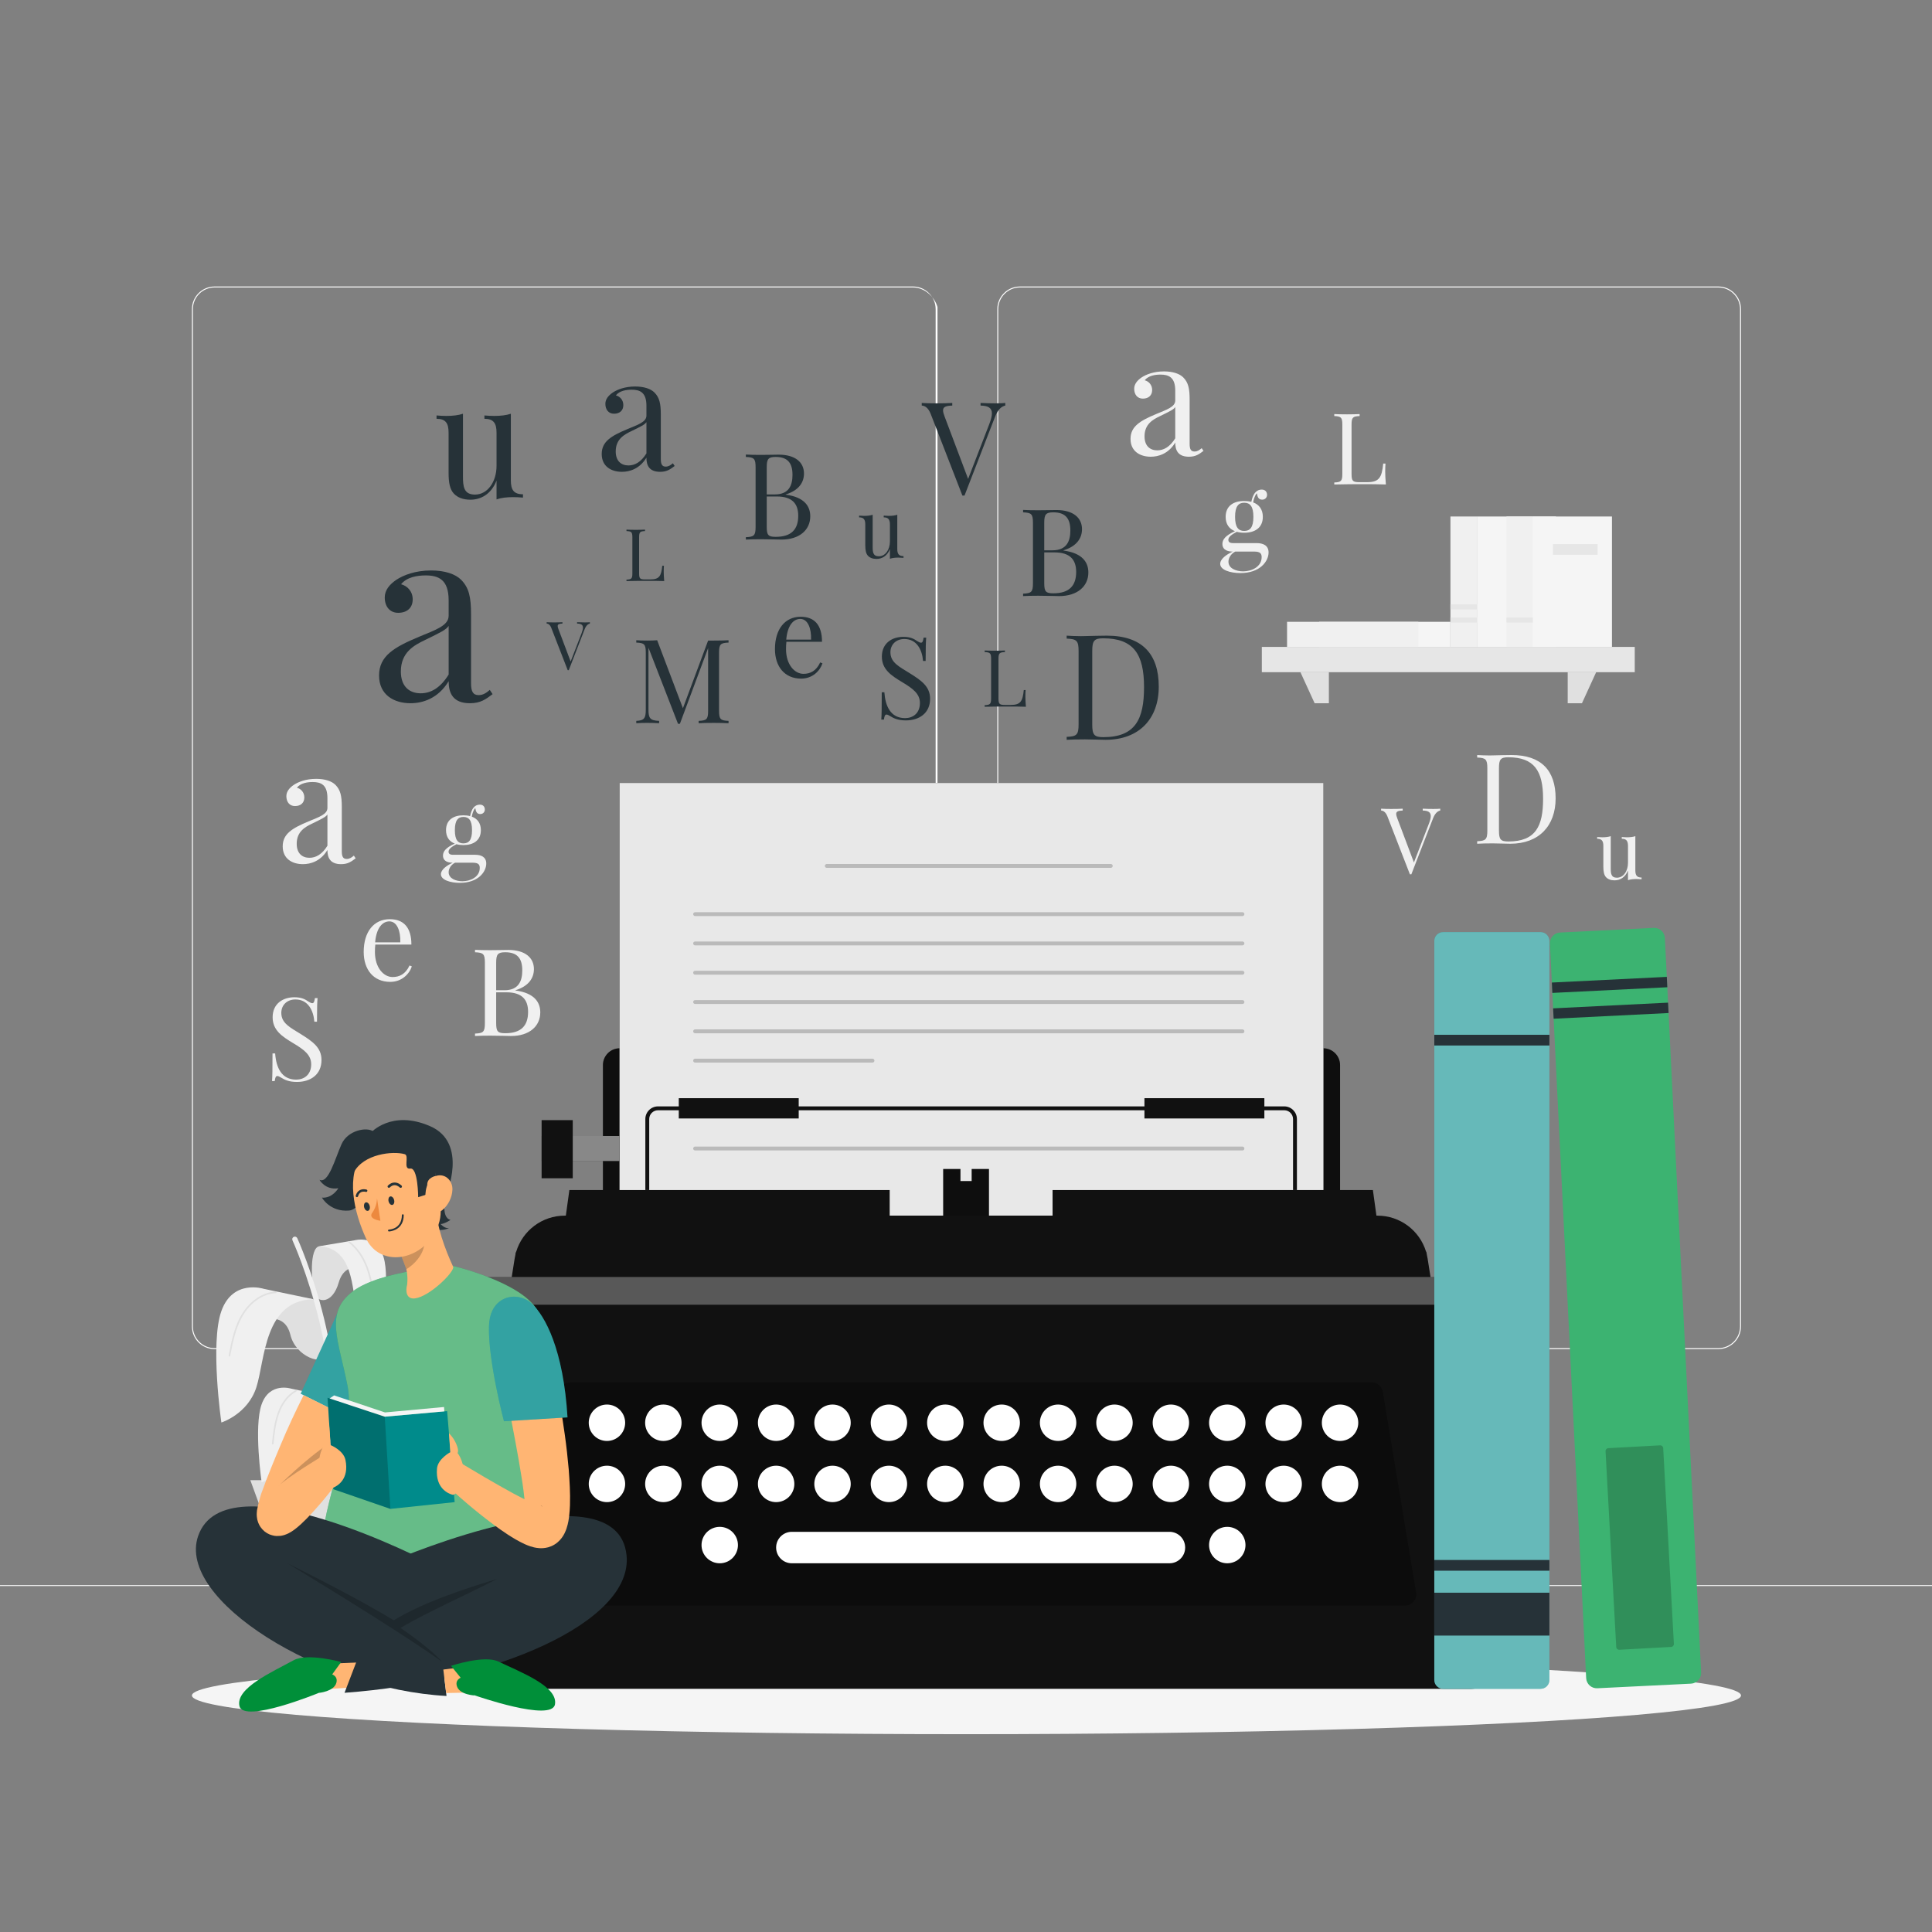 <?xml version="1.0" encoding="utf-8"?>
<!-- Generator: Adobe Illustrator 27.5.0, SVG Export Plug-In . SVG Version: 6.00 Build 0)  -->
<svg version="1.1" xmlns="http://www.w3.org/2000/svg" xmlns:xlink="http://www.w3.org/1999/xlink" x="0px" y="0px"
	 viewBox="0 0 500 500" style="enable-background:new 0 0 500 500;" xml:space="preserve">
<rect x="0" y="0" width="500" height="500" fill="#808080" stroke="none"/>
<g id="Background_complete">
	<g>
		<g>
			<g>
				<g>
				<!-- retangulos no fundo -->
					<path style="fill:#ffffff;" d="M444.708,349.145H263.962c-3.232,0-5.862-2.63-5.862-5.862V80.009
						c0-3.232,2.63-5.862,5.862-5.862h180.746c3.232,0,5.862,2.629,5.862,5.862v263.273
						C450.57,346.515,447.94,349.145,444.708,349.145z M263.962,74.397c-3.095,0-5.612,2.518-5.612,5.612v263.273
						c0,3.095,2.518,5.612,5.612,5.612h180.746c3.095,0,5.612-2.518,5.612-5.612V80.009c0-3.094-2.518-5.612-5.612-5.612H263.962z"
						/>
				</g>
			</g>
			<g>
				<g>
				<!-- retangulos no fundo -->
					<path style="fill:#ffffff;" d="M236.28,349.145H55.534c-3.232,0-5.862-2.63-5.862-5.862V80.009
						c0-3.232,2.629-5.862,5.862-5.862H236.28c3.232,0,5.862,2.629,5.862,5.862v263.273
						C242.143,346.515,239.513,349.145,236.28,349.145z M55.534,74.397c-3.094,0-5.612,2.518-5.612,5.612v263.273
						c0,3.095,2.518,5.612,5.612,5.612H236.28c3.095,0,5.612-2.518,6.345-6.168V79.454c-0.732-2.539-3.25-5.056-6.345-5.056H55.534z
						"/>
				</g>
			</g>
		</g>
		<g>
			<g>
				<rect x="0" y="410.214" style="fill:#F0F0F0;" width="500" height="0.25"/>
			</g>
		</g>
	</g>
	<g>
		<g>
			<path style="fill:#F0F0F0;" d="M325.255,140.558c1.64,0,3.051,0.598,3.051,2.415c0,2.313-2.237,5.339-7.283,5.339
				c-2.631,0-5.237-0.801-5.237-2.389c0-1.271,1.614-2.428,3.267-3.178h-0.089c-0.915,0-2.606-0.242-2.606-1.983
				c0-1.119,0.776-2.174,3.254-3.292c-1.462-0.572-2.415-1.767-2.415-3.711c0-2.86,2.072-4.106,4.805-4.106
				c0.661,0,1.284,0.076,1.843,0.229c0.178-0.979,0.521-1.792,0.915-2.313c0.42-0.521,1.017-0.864,1.78-0.864
				c0.902,0,1.373,0.598,1.373,1.36c0,0.699-0.521,1.245-1.246,1.245c-0.94,0-1.22-0.623-1.385-1.64
				c-0.254,0.229-0.483,0.648-0.699,1.271c-0.089,0.292-0.203,0.648-0.267,1.08c1.513,0.559,2.504,1.767,2.504,3.737
				c0,2.86-2.084,4.118-4.817,4.118c-0.699,0-1.347-0.076-1.919-0.242c-1.169,0.623-2.186,1.258-2.186,2.059
				c0,0.572,0.356,0.864,1.246,0.864H325.255z M326.514,144.193c0-0.953-0.394-1.449-1.983-1.449h-4.843
				c-1.144,0.585-1.767,1.665-1.767,2.631c0,1.767,2.059,2.491,3.801,2.491C323.908,147.867,326.514,146.697,326.514,144.193z
				 M319.637,133.758c0,2.783,0.915,3.648,2.364,3.648c1.462,0,2.377-0.864,2.377-3.648c0-2.784-0.915-3.648-2.377-3.648
				C320.553,130.11,319.637,130.974,319.637,133.758z"/>
		</g>
	</g>
	<g>
		<g>
			<path style="fill:#F0F0F0;" d="M122.982,221.218c1.536,0,2.859,0.56,2.859,2.263c0,2.168-2.096,5.003-6.825,5.003
				c-2.465,0-4.907-0.751-4.907-2.239c0-1.191,1.513-2.275,3.061-2.978h-0.083c-0.858,0-2.442-0.226-2.442-1.858
				c0-1.048,0.727-2.037,3.049-3.085c-1.37-0.536-2.263-1.656-2.263-3.478c0-2.68,1.941-3.847,4.502-3.847
				c0.619,0,1.203,0.071,1.727,0.215c0.167-0.917,0.488-1.68,0.857-2.168c0.393-0.488,0.953-0.81,1.668-0.81
				c0.846,0,1.286,0.56,1.286,1.274c0,0.655-0.488,1.167-1.167,1.167c-0.881,0-1.143-0.583-1.298-1.537
				c-0.238,0.214-0.452,0.608-0.655,1.191c-0.083,0.274-0.19,0.607-0.25,1.012c1.417,0.524,2.346,1.656,2.346,3.502
				c0,2.68-1.953,3.859-4.514,3.859c-0.655,0-1.262-0.072-1.798-0.226c-1.096,0.584-2.049,1.179-2.049,1.929
				c0,0.536,0.334,0.81,1.168,0.81H122.982z M124.161,224.624c0-0.893-0.369-1.358-1.858-1.358h-4.538
				c-1.072,0.548-1.656,1.56-1.656,2.465c0,1.656,1.929,2.335,3.561,2.335C121.719,228.067,124.161,226.971,124.161,224.624z
				 M117.717,214.846c0,2.608,0.858,3.418,2.215,3.418c1.37,0,2.227-0.81,2.227-3.418c0-2.609-0.858-3.419-2.227-3.419
				C118.575,211.427,117.717,212.237,117.717,214.846z"/>
		</g>
	</g>
	<g>
		<g>
			<path style="fill:#F0F0F0;" d="M423.227,225.247c0,1.271,0.382,1.861,1.612,1.861v0.444c-0.445-0.041-0.889-0.062-1.313-0.062
				c-0.827,0-1.592,0.082-2.202,0.3v-2.501c-0.723,1.84-2.118,2.543-3.473,2.543c-0.992,0-1.716-0.3-2.202-0.806
				c-0.527-0.568-0.703-1.436-0.703-2.77v-5.312c0-1.271-0.372-1.871-1.602-1.871v-0.444c0.444,0.041,0.889,0.062,1.313,0.062
				c0.827,0,1.581-0.083,2.202-0.29v8.32c0,1.313,0.083,2.429,1.602,2.429c1.653,0,2.862-1.674,2.862-3.835v-4.372
				c0-1.271-0.382-1.871-1.612-1.871v-0.444c0.445,0.041,0.889,0.062,1.313,0.062c0.827,0,1.592-0.083,2.202-0.29V225.247z"/>
		</g>
	</g>
	<g>
		<g>
			<path style="fill:#F0F0F0;" d="M402.595,206.625c0,7.063-4.276,11.735-11.735,11.735c-0.982,0-3.151-0.095-4.545-0.095
				c-1.52,0-3.119,0.032-4.022,0.095v-0.649c2.201-0.095,2.629-0.428,2.629-2.787v-16.089c0-2.36-0.428-2.692-2.629-2.787v-0.649
				c0.744,0.048,1.964,0.111,3.167,0.111c0.27,0,0.523-0.016,0.792-0.016c1.489-0.031,3.658-0.095,4.893-0.095
				C398.874,195.397,402.595,199.388,402.595,206.625z M387.931,198.77v16.216c0,2.265,0.428,2.787,2.439,2.787
				c7.063,0,8.979-3.959,8.979-11.022c0-7.269-2.296-10.768-9.011-10.768C388.359,195.983,387.931,196.537,387.931,198.77z"/>
		</g>
	</g>
	<g>
		<g>
			<path style="fill:#F0F0F0;" d="M351.867,107.675c-1.747,0.075-2.086,0.339-2.086,2.212v12.768c0,1.873,0.339,2.136,2.086,2.136
				h1.885c3.217,0,3.858-1.231,4.223-4.813h0.591c-0.051,0.54-0.075,1.282-0.075,2.111c0,0.641,0.05,1.985,0.176,3.292
				c-1.747-0.075-4.173-0.075-5.894-0.075c-1.546,0-4.939,0-7.465,0.075v-0.515c1.747-0.076,2.087-0.339,2.087-2.212v-12.768
				c0-1.873-0.34-2.137-2.087-2.212v-0.516c0.717,0.051,1.961,0.076,3.293,0.076c1.181,0,2.475-0.025,3.267-0.076V107.675z"/>
		</g>
	</g>
	<g>
		<g>
			<path style="fill:#F0F0F0;" d="M372.737,209.287v0.477c-0.628,0.139-1.337,0.639-1.883,2.069l-5.592,14.427h-0.198
				c-0.069,0-0.116,0-0.186,0l-5.813-14.973c-0.476-1.209-1.139-1.5-1.639-1.523v-0.477c0.639,0.047,1.639,0.07,2.546,0.07
				c1.232,0,2.383-0.023,3.046-0.07v0.477c-1.139,0.046-1.685,0.221-1.685,0.883c0,0.279,0.092,0.64,0.278,1.116l4.313,11.439
				l3.882-10.055c0.314-0.814,0.476-1.453,0.476-1.942c0-1.046-0.721-1.406-2.081-1.441v-0.477c0.906,0.047,1.907,0.07,2.744,0.07
				C371.761,209.357,372.261,209.334,372.737,209.287z"/>
		</g>
	</g>
	<g>
		<g>
			<path style="fill:#F0F0F0;" d="M306.227,97.67c1.309,1.328,1.65,2.858,1.65,5.776v11.452c0,1.328,0.322,1.952,1.268,1.952
				c0.745,0,1.288-0.382,1.851-0.866l0.463,0.704c-1.147,0.866-2.013,1.51-3.763,1.51c-2.878,0-3.543-1.731-3.543-3.663
				c-1.771,2.918-4.367,3.663-6.34,3.663c-2.757,0-5.233-1.389-5.233-4.609c0-3.26,2.516-4.709,6.642-6.44
				c2.757-1.147,4.931-1.851,4.931-3.502v-2.556c0-3.461-1.69-4.146-3.823-4.146c-1.409,0-3.14,0.282-4.086,1.469
				c1.026,0.262,1.932,1.167,1.932,2.515c0,1.409-0.946,2.234-2.415,2.234c-1.409,0-2.234-1.066-2.234-2.555
				c0-1.208,0.785-2.154,1.932-2.939c1.167-0.765,3.139-1.55,5.776-1.55C303.55,96.12,305.281,96.724,306.227,97.67z
				 M304.154,105.338c-0.443,0.664-1.348,1.087-3.944,2.355c-1.811,0.865-4.005,2.053-4.005,5.232c0,2.475,1.409,3.623,3.3,3.623
				c1.651,0,3.261-0.865,4.649-3.119V105.338z"/>
		</g>
	</g>
	<g>
		<g>
			<path style="fill:#F0F0F0;" d="M86.81,203.116c1.309,1.328,1.65,2.858,1.65,5.776v11.452c0,1.328,0.322,1.952,1.268,1.952
				c0.745,0,1.288-0.382,1.851-0.866l0.463,0.704c-1.147,0.866-2.013,1.51-3.763,1.51c-2.878,0-3.542-1.731-3.542-3.663
				c-1.771,2.918-4.367,3.663-6.34,3.663c-2.757,0-5.233-1.389-5.233-4.609c0-3.26,2.516-4.709,6.642-6.44
				c2.757-1.147,4.931-1.851,4.931-3.502v-2.556c0-3.461-1.69-4.146-3.824-4.146c-1.409,0-3.14,0.282-4.086,1.469
				c1.026,0.262,1.932,1.167,1.932,2.516c0,1.409-0.946,2.234-2.415,2.234c-1.409,0-2.234-1.066-2.234-2.555
				c0-1.208,0.785-2.154,1.932-2.939c1.167-0.765,3.14-1.55,5.776-1.55C84.133,201.566,85.864,202.169,86.81,203.116z
				 M84.737,210.784c-0.443,0.664-1.348,1.087-3.944,2.355c-1.811,0.865-4.005,2.053-4.005,5.232c0,2.475,1.409,3.623,3.3,3.623
				c1.65,0,3.261-0.865,4.649-3.12V210.784z"/>
		</g>
	</g>
	<g>
		<g>
			<path style="fill:#F0F0F0;" d="M133.393,256.334c4.984,0.661,6.431,3.123,6.431,5.677c0,3.584-2.847,6.107-7.569,6.107
				c-0.938,0-2.831-0.092-5.414-0.092c-1.478,0-3.031,0.031-3.907,0.092v-0.63c2.137-0.092,2.553-0.416,2.553-2.708v-15.63
				c0-2.291-0.416-2.615-2.553-2.707v-0.631c0.876,0.062,2.461,0.092,3.846,0.092c1.984,0,4-0.061,4.753-0.061
				c4.415,0,6.646,2.046,6.646,4.953c0,2.23-1.263,4.4-4.785,5.477V256.334z M128.409,249.15v7.123h2.123
				c3.709,0,4.632-2.4,4.632-5.139c0-3.092-1.263-4.692-4.415-4.692C128.825,246.443,128.409,246.981,128.409,249.15z
				 M136.67,261.872c0-3.199-1.615-5.061-5.615-5.061h-2.646v7.969c0,2.2,0.416,2.616,2.37,2.616
				C134.902,267.396,136.67,265.411,136.67,261.872z"/>
		</g>
	</g>
	<g>
		<path style="fill:#F0F0F0;" d="M79.82,259.2c0.481,0.306,0.744,0.423,1.021,0.423c0.38,0,0.54-0.452,0.657-1.313h0.685
			c-0.087,1.05-0.146,2.335-0.146,6.099h-0.685c-0.219-2.845-1.59-5.749-4.903-5.749c-2.13,0-3.648,1.415-3.648,3.473
			c0,2.714,2.335,3.794,5.019,5.472c3.108,1.941,5.384,3.516,5.384,6.726c0,3.794-2.875,5.676-6.347,5.676
			c-2.116,0-3.225-0.569-4.086-1.109c-0.481-0.307-0.773-0.423-1.021-0.423c-0.38,0-0.54,0.452-0.656,1.313h-0.686
			c0.087-1.225,0.117-2.947,0.117-7.164h0.686c0.248,3.618,1.619,6.784,5.442,6.784c1.941,0,3.881-1.167,3.881-3.983
			c0-2.422-1.882-3.794-4.654-5.457c-2.846-1.707-5.325-3.327-5.325-6.697c0-3.531,2.67-5.18,5.617-5.18
			C78.142,258.091,79.017,258.66,79.82,259.2z"/>
	</g>
	<g>
		<path style="fill:#F0F0F0;" d="M106.586,250.097c-0.657,1.999-2.627,4.012-5.589,4.012c-4.333,0-6.872-3.166-6.872-7.747
			c0-5.253,2.656-8.477,6.756-8.477c3.502,0,5.588,2.057,5.588,6.566h-9.338c-0.073,0.569-0.102,1.255-0.102,1.912
			c0,4.1,2.276,6.493,4.567,6.493c1.795,0,3.356-0.759,4.392-2.991L106.586,250.097z M97.087,243.881h6.507
			c0.103-2.918-0.831-5.428-2.83-5.428C98.984,238.454,97.408,240.117,97.087,243.881z"/>
	</g>
	<g>
		<g>
			<rect x="326.561" y="167.422" style="fill:#E6E6E6;" width="96.512" height="6.541"/>
			<polygon style="fill:#E0E0E0;" points="336.548,173.963 340.23,182.006 343.912,182.006 343.912,173.963 			"/>
			<polygon style="fill:#E0E0E0;" points="413.086,173.963 409.404,182.006 405.722,182.006 405.722,173.963 			"/>
		</g>
		<g>
			<rect x="375.372" y="133.669" style="fill:#F0F0F0;" width="6.849" height="33.754"/>
			<rect x="375.372" y="159.807" style="fill:#E6E6E6;" width="6.849" height="1.309"/>
			<rect x="375.372" y="156.408" style="fill:#E6E6E6;" width="6.849" height="1.309"/>
			<rect x="382.221" y="133.669" style="fill:#F5F5F5;" width="20.447" height="33.754"/>
		</g>
		<g>
			<rect x="389.876" y="133.669" style="fill:#F0F0F0;" width="6.849" height="33.754"/>
			<rect x="389.876" y="159.807" style="fill:#E6E6E6;" width="6.849" height="1.309"/>
			<rect x="396.726" y="133.669" style="fill:#F5F5F5;" width="20.447" height="33.754"/>
			<rect x="401.896" y="140.82" style="fill:#E6E6E6;" width="11.575" height="2.745"/>
		</g>
		<g>
			<rect x="341.398" y="160.924" style="fill:#F5F5F5;" width="33.973" height="6.498"/>
			<rect x="333.089" y="160.924" style="fill:#F0F0F0;" width="33.973" height="6.498"/>
		</g>
	</g>
	<g>
		<g>
			<g>
				<path style="fill:#E0E0E0;" d="M103.953,383.066l-1.378,3.777l-0.277,0.766l-0.153,0.416l-0.234,0.642l-0.89,2.421l-0.058,0.16
					l-0.146,0.408l-0.459,1.254l-0.518,1.422l-0.175,0.481l-0.022,0.051l-0.248,0.671l-1.211,3.311l-0.262,0.729l-2.436,6.673
					l-0.19,0.503l-0.481,1.32c-0.175,0.474-0.474,0.882-0.853,1.196c-0.153,0.117-0.314,0.226-0.489,0.314
					c-0.328,0.168-0.686,0.27-1.065,0.292c-0.058,0-0.117,0.007-0.175,0.007h-15.73c-0.255,0-0.503-0.036-0.744-0.102
					c-0.19-0.058-0.379-0.131-0.554-0.226c-0.583-0.314-1.05-0.831-1.283-1.48l-1.976-5.404l-0.248-0.671l-1.393-3.821l-0.153-0.416
					l-0.073-0.204l-0.241-0.656l-1.371-3.756l-0.088-0.233l-0.073-0.19l-0.591-1.633l-0.27-0.737l-0.219-0.598l-0.204-0.547
					l-0.153-0.423l-0.044-0.117l-0.649-1.779l-0.015-0.044l-0.16-0.438l-1.218-3.34H103.953z"/>
			</g>
		</g>
		<g>
			<g>
				<g>
					<g>
						<path style="fill:#E0E0E0;" d="M72.073,366.603c0,0,5.519-2.013,6.948,3.831c1.428,5.844,5.517,4.335,6.292,3.055
							c1.526-2.523,1.739-11.653-0.884-12.204C81.294,360.628,73.176,363.941,72.073,366.603z"/>
					</g>
				</g>
				<g>
					<g>
						<path style="fill:#F0F0F0;" d="M75.363,359.383c0,0-5.577-1.799-7.654,4.045c-2.078,5.844,0,20.205,0,20.205
							s4.805-1.505,6.363-6.44c1.558-4.935,1.396-15.778,10.356-15.908L75.363,359.383z"/>
					</g>
				</g>
				<g>
					<g>
						<path style="fill:#E0E0E0;" d="M76.5,359.731c-4.847,2.823-5.626,8.806-6.116,13.868c-0.025,0.263,0.386,0.261,0.411,0
							c0.476-4.908,1.204-10.771,5.913-13.513C76.936,359.953,76.729,359.598,76.5,359.731L76.5,359.731z"/>
					</g>
				</g>
			</g>
			<g>
				<g>
					<g>
						<path style="fill:#E0E0E0;" d="M94.772,328.335c0,0-5.433-2.235-7.097,3.546c-1.664,5.781-5.576,5.316-6.275,2.891
							c-0.817-2.833-1.4-11.807,1.243-12.251C85.801,321.991,93.777,325.63,94.772,328.335z"/>
					</g>
				</g>
				<g>
					<g>
						<path style="fill:#F0F0F0;" d="M91.777,320.987c0,0,5.645-1.572,7.484,4.352c1.839,5.923-0.818,20.188-0.818,20.188
							s-4.74-1.698-6.097-6.692c-1.357-4.994-0.756-15.822-9.704-16.314L91.777,320.987z"/>
					</g>
				</g>
				<g>
					<g>
						<path style="fill:#E0E0E0;" d="M90.17,321.54c5.148,4.009,6.003,10.854,6.638,16.901c0.027,0.26,0.439,0.263,0.411,0
							c-0.646-6.149-1.525-13.116-6.758-17.192C90.254,321.089,89.961,321.378,90.17,321.54L90.17,321.54z"/>
					</g>
				</g>
			</g>
			<g>
				<g>
					<g>
						<path style="fill:#E0E0E0;" d="M100.548,355.149c0,0-3.392-1.022-6.947,3.831c-3.425,4.676-4.791,5.224-7.113,3.406
							c-2.322-1.818-0.918-12.004,1.705-12.555C91.327,349.174,99.444,352.487,100.548,355.149z"/>
					</g>
				</g>
				<g>
					<g>
						<path style="fill:#F0F0F0;" d="M100.531,347.08c0,0,7.959-2.567,10.925,5.773c2.966,8.34,0,28.837,0,28.837
							s-6.858-2.148-9.082-9.191c-2.224-7.043-1.648-22.396-14.437-22.582C90.504,349.136,95.502,348.11,100.531,347.08z"/>
					</g>
				</g>
				<g>
					<g>
						<path style="fill:#E0E0E0;" d="M98.333,347.968c6.423,3.328,10.63,10.291,10.579,17.526c-0.002,0.264,0.409,0.265,0.411,0
							c0.052-7.372-4.235-14.489-10.782-17.881C98.306,347.491,98.098,347.846,98.333,347.968L98.333,347.968z"/>
					</g>
				</g>
			</g>
			<g>
				<g>
					<g>
						<path style="fill:#E0E0E0;" d="M68.197,341.604c0,0,5.519-2.013,6.947,3.831c1.429,5.844,8.615,8.074,9.353,5.219
							c0.787-3.048-0.952-13.902-3.576-14.452C77.788,335.544,69.301,338.942,68.197,341.604z"/>
					</g>
				</g>
				<g>
					<g>
						<path style="fill:#F0F0F0;" d="M68.215,333.535c0,0-7.959-2.567-10.925,5.773c-2.965,8.34,0,28.837,0,28.837
							s6.858-2.148,9.082-9.191c2.224-7.043,1.992-22.519,14.781-22.705L68.215,333.535z"/>
					</g>
				</g>
				<g>
					<g>
						<path style="fill:#E0E0E0;" d="M71.409,334.247c-3.444,0.171-6.392,2.331-8.315,5.09c-2.346,3.365-3.151,7.524-3.924,11.473
							c-0.05,0.258,0.346,0.369,0.396,0.109c0.729-3.727,1.477-7.605,3.541-10.861c1.823-2.876,4.799-5.226,8.302-5.4
							C71.672,334.645,71.674,334.234,71.409,334.247L71.409,334.247z"/>
					</g>
				</g>
			</g>
			<g>
				<g>
					<path style="fill:#F0F0F0;" d="M83.976,383.067h1.402c3.525-14.921,1.151-30.904-1.51-41.807
						c-2.955-12.105-6.896-20.743-6.935-20.829c-0.158-0.342-0.563-0.492-0.904-0.335c-0.342,0.157-0.492,0.562-0.335,0.904
						c0.039,0.085,3.933,8.626,6.856,20.611C85.189,352.437,87.545,368.33,83.976,383.067z"/>
				</g>
			</g>
		</g>
	</g>
</g>
<g id="Background_simple" style="display:none;">
	<g style="display:inline;">
		<path style="fill:#008f39;" d="M161.318,361.514c-39.04-11.243-93.22-59.298-96.413-101.093
			c-2.186-28.614,4.096-50.07,29.056-69.462c64.045-49.758,128.73,41.866,199.413-22.651
			c81.997-74.843,164.654-21.245,140.794,65.443C409.868,322.041,295.401,400.129,161.318,361.514z"/>
		<path style="opacity:0.9;fill:#FFFFFF;" d="M161.318,361.514c-39.04-11.243-93.22-59.298-96.413-101.093
			c-2.186-28.614,4.096-50.07,29.056-69.462c64.045-49.758,128.73,41.866,199.413-22.651
			c81.997-74.843,164.654-21.245,140.794,65.443C409.868,322.041,295.401,400.129,161.318,361.514z"/>
	</g>
</g>
<g id="Shadow">
	<ellipse style="fill:#F5F5F5;" cx="250.121" cy="438.791" rx="200.449" ry="10.013"/>
</g>
<g id="Typewriter">
	<g>
		<g>
			<g>
				<path style="fill:#111111;" d="M346.806,314.605H156.038v-38.967c0-2.399,1.945-4.344,4.344-4.344h182.079
					c2.399,0,4.344,1.945,4.344,4.344V314.605z"/>
			</g>
			<g style="opacity:0.2;">
				<path d="M346.806,314.605H156.038v-38.978c0-2.393,1.94-4.333,4.333-4.333h182.102c2.393,0,4.333,1.94,4.333,4.333V314.605z"/>
			</g>
			<g>
				<rect x="160.336" y="202.63" style="fill:#111111;" width="182.172" height="111.975"/>
			</g>
			<g style="opacity:0.9;">
				<rect x="160.336" y="202.63" style="fill:#FFFFFF;" width="182.172" height="111.975"/>
			</g>
			<g>
				<g style="opacity:0.2;">
					<path d="M321.545,237.08h-141.65c-0.277,0-0.501-0.224-0.501-0.501s0.224-0.501,0.501-0.501h141.65
						c0.277,0,0.501,0.224,0.501,0.501S321.822,237.08,321.545,237.08z"/>
				</g>
				<g style="opacity:0.2;">
					<path d="M321.545,244.662h-141.65c-0.277,0-0.501-0.224-0.501-0.501s0.224-0.501,0.501-0.501h141.65
						c0.277,0,0.501,0.224,0.501,0.501S321.822,244.662,321.545,244.662z"/>
				</g>
				<g style="opacity:0.2;">
					<path d="M321.545,252.244h-141.65c-0.277,0-0.501-0.224-0.501-0.501c0-0.277,0.224-0.501,0.501-0.501h141.65
						c0.277,0,0.501,0.224,0.501,0.501C322.046,252.02,321.822,252.244,321.545,252.244z"/>
				</g>
				<g style="opacity:0.2;">
					<path d="M321.545,259.826h-141.65c-0.277,0-0.501-0.224-0.501-0.501c0-0.277,0.224-0.501,0.501-0.501h141.65
						c0.277,0,0.501,0.224,0.501,0.501C322.046,259.602,321.822,259.826,321.545,259.826z"/>
				</g>
				<g style="opacity:0.2;">
					<path d="M321.545,267.408h-141.65c-0.277,0-0.501-0.224-0.501-0.501c0-0.277,0.224-0.501,0.501-0.501h141.65
						c0.277,0,0.501,0.224,0.501,0.501C322.046,267.184,321.822,267.408,321.545,267.408z"/>
				</g>
				<g style="opacity:0.2;">
					<path d="M225.799,274.991h-45.904c-0.277,0-0.501-0.224-0.501-0.501s0.224-0.501,0.501-0.501h45.904
						c0.277,0,0.501,0.224,0.501,0.501S226.076,274.991,225.799,274.991z"/>
				</g>
				<g style="opacity:0.2;">
					<path d="M321.545,297.737h-141.65c-0.277,0-0.501-0.224-0.501-0.501c0-0.277,0.224-0.501,0.501-0.501h141.65
						c0.277,0,0.501,0.224,0.501,0.501C322.046,297.512,321.822,297.737,321.545,297.737z"/>
				</g>
			</g>
			<g style="opacity:0.2;">
				<path d="M287.469,224.599h-73.497c-0.277,0-0.501-0.224-0.501-0.501c0-0.277,0.224-0.501,0.501-0.501h73.497
					c0.277,0,0.501,0.224,0.501,0.501C287.97,224.375,287.746,224.599,287.469,224.599z"/>
			</g>
		</g>
		<g>
			<path style="fill:#111111;" d="M380.85,437.061H121.805c-3.273,0-5.773-2.926-5.257-6.15l0.536-3.402l0.109-0.655l15.999-101.15
				c0.059-0.377,0.129-0.744,0.218-1.101c0.059-0.218,0.119-0.436,0.178-0.655c1.656-5.485,6.725-9.343,12.587-9.343H356.48
				c5.862,0,10.93,3.858,12.587,9.343c0.06,0.218,0.119,0.436,0.178,0.655c0.089,0.357,0.159,0.724,0.218,1.101l15.999,101.15
				l0.109,0.655l0.536,3.402C386.622,434.135,384.123,437.061,380.85,437.061z"/>
		</g>
		<g>
			<polygon style="fill:#111111;" points="385.571,427.509 117.084,427.509 117.193,426.854 385.462,426.854 			"/>
		</g>
		<g style="opacity:0.3;">
			<path d="M144.79,360.182l-8.618,51.963c-0.294,1.771,1.072,3.382,2.867,3.382h224.577c1.795,0,3.161-1.611,2.867-3.382
				l-8.618-51.963c-0.233-1.402-1.446-2.431-2.867-2.431h-207.34C146.236,357.751,145.023,358.78,144.79,360.182z"/>
		</g>
		<!-- botão da máquina de escrever -->
		<g>
			<g> 
				<path style="fill:#FFFFFF;" d="M161.791,368.208c0,2.603-2.11,4.712-4.713,4.712c-2.603,0-4.713-2.11-4.713-4.712
					c0-2.603,2.11-4.713,4.713-4.713C159.682,363.496,161.791,365.606,161.791,368.208z"/>
			</g>
			<g>
				<path style="fill:#FFFFFF;" d="M176.386,368.208c0,2.603-2.11,4.712-4.713,4.712c-2.603,0-4.713-2.11-4.713-4.712
					c0-2.603,2.11-4.713,4.713-4.713C174.276,363.496,176.386,365.606,176.386,368.208z"/>
			</g>
			<g>
				<path style="fill:#FFFFFF;" d="M190.98,368.208c0,2.603-2.11,4.712-4.712,4.712c-2.603,0-4.713-2.11-4.713-4.712
					c0-2.603,2.11-4.713,4.713-4.713C188.87,363.496,190.98,365.606,190.98,368.208z"/>
			</g>
			<g>
				<path style="fill:#FFFFFF;" d="M205.575,368.208c0,2.603-2.11,4.712-4.713,4.712c-2.603,0-4.713-2.11-4.713-4.712
					c0-2.603,2.11-4.713,4.713-4.713C203.465,363.496,205.575,365.606,205.575,368.208z"/>
			</g>
			<g>
				<path style="fill:#FFFFFF;" d="M220.169,368.208c0,2.603-2.11,4.712-4.713,4.712c-2.603,0-4.713-2.11-4.713-4.712
					c0-2.603,2.11-4.713,4.713-4.713C218.059,363.496,220.169,365.606,220.169,368.208z"/>
			</g>
			<g>
				<path style="fill:#FFFFFF;" d="M234.763,368.208c0,2.603-2.11,4.712-4.713,4.712c-2.603,0-4.713-2.11-4.713-4.712
					c0-2.603,2.11-4.713,4.713-4.713C232.653,363.496,234.763,365.606,234.763,368.208z"/>
			</g>
			<g>
				<path style="fill:#FFFFFF;" d="M249.358,368.208c0,2.603-2.11,4.712-4.713,4.712c-2.603,0-4.713-2.11-4.713-4.712
					c0-2.603,2.11-4.713,4.713-4.713C247.248,363.496,249.358,365.606,249.358,368.208z"/>
			</g>
			<g>
				<path style="fill:#FFFFFF;" d="M263.952,368.208c0,2.603-2.11,4.712-4.713,4.712c-2.603,0-4.713-2.11-4.713-4.712
					c0-2.603,2.11-4.713,4.713-4.713C261.842,363.496,263.952,365.606,263.952,368.208z"/>
			</g>
			<g>
				<path style="fill:#FFFFFF;" d="M278.546,368.208c0,2.603-2.11,4.712-4.713,4.712s-4.713-2.11-4.713-4.712
					c0-2.603,2.11-4.713,4.713-4.713S278.546,365.606,278.546,368.208z"/>
			</g>
			<g>
				<path style="fill:#FFFFFF;" d="M293.141,368.208c0,2.603-2.11,4.712-4.713,4.712c-2.603,0-4.713-2.11-4.713-4.712
					c0-2.603,2.11-4.713,4.713-4.713C291.031,363.496,293.141,365.606,293.141,368.208z"/>
			</g>
			<g>
				<path style="fill:#FFFFFF;" d="M307.735,368.208c0,2.603-2.11,4.712-4.712,4.712c-2.603,0-4.713-2.11-4.713-4.712
					c0-2.603,2.11-4.713,4.713-4.713C305.625,363.496,307.735,365.606,307.735,368.208z"/>
			</g>
			<g>
				<path style="fill:#FFFFFF;" d="M322.33,368.208c0,2.603-2.11,4.712-4.713,4.712c-2.603,0-4.713-2.11-4.713-4.712
					c0-2.603,2.11-4.713,4.713-4.713C320.22,363.496,322.33,365.606,322.33,368.208z"/>
			</g>
			<g>
				<path style="fill:#FFFFFF;" d="M336.924,368.208c0,2.603-2.11,4.712-4.713,4.712s-4.713-2.11-4.713-4.712
					c0-2.603,2.11-4.713,4.713-4.713S336.924,365.606,336.924,368.208z"/>
			</g>
			<g>
				<path style="fill:#FFFFFF;" d="M351.518,368.208c0,2.603-2.11,4.712-4.713,4.712s-4.713-2.11-4.713-4.712
					c0-2.603,2.11-4.713,4.713-4.713S351.518,365.606,351.518,368.208z"/>
			</g>
		</g>
		<g>
			<g>
				<circle style="fill:#FFFFFF;" cx="157.079" cy="384.036" r="4.713"/>
			</g>
			<g>
				<circle style="fill:#FFFFFF;" cx="171.673" cy="384.036" r="4.713"/>
			</g>
			<g>
				<path style="fill:#FFFFFF;" d="M190.98,384.036c0,2.603-2.11,4.713-4.712,4.713c-2.603,0-4.713-2.11-4.713-4.713
					s2.11-4.713,4.713-4.713C188.87,379.323,190.98,381.433,190.98,384.036z"/>
			</g>
			<g>
				<path style="fill:#FFFFFF;" d="M205.575,384.036c0,2.603-2.11,4.713-4.713,4.713c-2.603,0-4.713-2.11-4.713-4.713
					s2.11-4.713,4.713-4.713C203.465,379.323,205.575,381.433,205.575,384.036z"/>
			</g>
			<g>
				<circle style="fill:#FFFFFF;" cx="215.456" cy="384.036" r="4.713"/>
			</g>
			<g>
				<circle style="fill:#FFFFFF;" cx="230.051" cy="384.036" r="4.713"/>
			</g>
			<g>
				<path style="fill:#FFFFFF;" d="M249.358,384.036c0,2.603-2.11,4.713-4.713,4.713c-2.603,0-4.713-2.11-4.713-4.713
					s2.11-4.713,4.713-4.713C247.248,379.323,249.358,381.433,249.358,384.036z"/>
			</g>
			<g>
				<path style="fill:#FFFFFF;" d="M263.952,384.036c0,2.603-2.11,4.713-4.713,4.713c-2.603,0-4.713-2.11-4.713-4.713
					s2.11-4.713,4.713-4.713C261.842,379.323,263.952,381.433,263.952,384.036z"/>
			</g>
			<g>
				<circle style="fill:#FFFFFF;" cx="273.834" cy="384.036" r="4.713"/>
			</g>
			<g>
				<circle style="fill:#FFFFFF;" cx="288.428" cy="384.036" r="4.713"/>
			</g>
			<g>
				<path style="fill:#FFFFFF;" d="M307.735,384.036c0,2.603-2.11,4.713-4.712,4.713c-2.603,0-4.713-2.11-4.713-4.713
					s2.11-4.713,4.713-4.713C305.625,379.323,307.735,381.433,307.735,384.036z"/>
			</g>
			<g>
				<path style="fill:#FFFFFF;" d="M322.33,384.036c0,2.603-2.11,4.713-4.713,4.713c-2.603,0-4.713-2.11-4.713-4.713
					s2.11-4.713,4.713-4.713C320.22,379.323,322.33,381.433,322.33,384.036z"/>
			</g>
			<g>
				<circle style="fill:#FFFFFF;" cx="332.211" cy="384.036" r="4.713"/>
			</g>
			<g>
				<circle style="fill:#FFFFFF;" cx="346.806" cy="384.036" r="4.713"/>
			</g>
		</g>
		<g>
			<g>
				<path style="fill:#FFFFFF;" d="M190.98,399.863c0,2.603-2.11,4.713-4.712,4.713c-2.603,0-4.713-2.11-4.713-4.713
					c0-2.603,2.11-4.713,4.713-4.713C188.87,395.15,190.98,397.26,190.98,399.863z"/>
			</g>
			<g>
				<path style="fill:#FFFFFF;" d="M322.33,399.863c0,2.603-2.11,4.713-4.713,4.713c-2.603,0-4.713-2.11-4.713-4.713
					c0-2.603,2.11-4.713,4.713-4.713C320.22,395.15,322.33,397.26,322.33,399.863z"/>
			</g>
		</g>
		<g>
			<path style="fill:#FFFFFF;" d="M302.658,404.576h-97.735c-2.242,0-4.06-1.818-4.06-4.06v-0.021c0-2.242,1.818-4.06,4.06-4.06
				h97.735c2.243,0,4.06,1.818,4.06,4.06v0.021C306.718,402.758,304.9,404.576,302.658,404.576z"/>
		</g>
		<g>
			<path style="fill:#111111;" d="M369.245,324.603H133.41c0.059-0.218,0.119-0.436,0.178-0.655h235.478
				C369.126,324.167,369.185,324.385,369.245,324.603z"/>
		</g>
		<g>
			<g>
				<polygon style="fill:#111111;" points="147.351,307.993 146.439,314.605 230.251,314.605 230.251,307.993 				"/>
			</g>
			<g>
				<polygon style="fill:#111111;" points="272.405,307.993 272.405,314.605 356.218,314.605 355.306,307.993 				"/>
			</g>
		</g>
		<g>
			<path style="fill:#111111;" d="M335.641,307.993h-1.003v-18.386c0-1.253-1.019-2.273-2.272-2.273H170.29
				c-1.254,0-2.273,1.02-2.273,2.273v18.386h-1.003v-18.386c0-1.806,1.47-3.276,3.276-3.276h162.076c1.805,0,3.275,1.47,3.275,3.276
				V307.993z"/>
		</g>
		<g>
			<rect x="175.668" y="284.209" style="fill:#111111;" width="31.037" height="5.249"/>
		</g>
		<g>
			<rect x="296.18" y="284.209" style="fill:#111111;" width="31.037" height="5.249"/>
		</g>
		<g>
			<g>
				<polygon style="fill:#111111;" points="255.938,302.538 255.938,314.605 244.098,314.605 244.098,302.538 248.563,302.538 
					248.563,305.662 251.473,305.662 251.473,302.538 				"/>
			</g>
			<g style="opacity:0.2;">
				<polygon points="255.938,302.538 255.938,314.605 244.098,314.605 244.098,302.538 248.563,302.538 248.563,305.662 
					251.473,305.662 251.473,302.538 				"/>
			</g>
		</g>
		<g>
			<g>
				<rect x="140.168" y="293.999" style="fill:#111111;" width="20.168" height="6.472"/>
			</g>
			<g style="opacity:0.5;">
				<rect x="140.168" y="293.999" style="fill:#FFFFFF;" width="20.168" height="6.472"/>
			</g>
			<g>
				<rect x="140.168" y="289.891" style="fill:#111111;" width="8.059" height="15.043"/>
			</g>
		</g>
		<g>
			<g>
				<path style="fill:#111111;" d="M375.042,337.666H125.57c-1.981,0-3.586-1.606-3.586-3.586v-0.018
					c0-1.981,1.606-3.586,3.586-3.586h249.472c1.981,0,3.586,1.606,3.586,3.586v0.018
					C378.628,336.06,377.022,337.666,375.042,337.666z"/>
			</g>
			<g style="opacity:0.3;">
				<path style="fill:#FFFFFF;" d="M375.042,337.666H125.57c-1.981,0-3.586-1.606-3.586-3.586v-0.018
					c0-1.981,1.606-3.586,3.586-3.586h249.472c1.981,0,3.586,1.606,3.586,3.586v0.018
					C378.628,336.06,377.022,337.666,375.042,337.666z"/>
			</g>
		</g>
		<g>
			<circle style="fill:#111111;" cx="147.207" cy="348.363" r="3.01"/>
		</g>
		<g>
			<circle style="fill:#111111;" cx="157.079" cy="348.363" r="3.01"/>
		</g>
	</g>
</g>
<g id="Books">
	<g>
		<path style="fill:#008B8B;" d="M398.702,437.061h-25.231c-1.259,0-2.279-1.02-2.279-2.279v-191.27c0-1.259,1.02-2.279,2.279-2.279
			h25.231c1.259,0,2.279,1.02,2.279,2.279v191.27C400.981,436.04,399.961,437.061,398.702,437.061z"/>
		<path style="opacity:0.4;fill:#FFFFFF;" d="M400.985,243.51v191.268c0,1.259-1.02,2.279-2.279,2.279h-25.231
			c-1.259,0-2.279-1.02-2.279-2.279V243.51c0-1.259,1.02-2.279,2.279-2.279h25.231C399.964,241.231,400.985,242.251,400.985,243.51z
			"/>
		<rect x="371.196" y="267.804" style="fill:#263238;" width="29.789" height="2.774"/>
		<rect x="371.196" y="412.19" style="fill:#263238;" width="29.789" height="11.095"/>
		<rect x="371.196" y="403.722" style="fill:#263238;" width="29.789" height="2.774"/>
	</g>
	<g>
		<path style="fill:#3CB371;" d="M437.625,435.727l-24.231,1.193c-1.524,0.075-2.82-1.099-2.895-2.623l-8.42-170.652l-0.137-2.686
			l-0.195-3.995l-0.127-2.686l-0.498-10.045c-0.076-1.524,1.099-2.821,2.622-2.896l24.231-1.201c1.524-0.076,2.82,1.099,2.896,2.623
			l0.498,10.055l0.127,2.686l0.195,3.985l0.137,2.686l8.42,170.661C440.323,434.356,439.149,435.652,437.625,435.727z"/>
		<path style="opacity:0.2;" d="M432.489,426.225l-13.418,0.732c-0.415,0.023-0.77-0.295-0.792-0.71l-2.765-50.67
			c-0.023-0.415,0.295-0.77,0.71-0.792l13.418-0.732c0.415-0.023,0.77,0.295,0.792,0.71l2.764,50.67
			C433.222,425.848,432.904,426.202,432.489,426.225z"/>
		<polygon style="fill:#263238;" points="431.496,255.5 401.747,256.965 401.62,254.279 431.369,252.814 		"/>
		<polygon style="fill:#263238;" points="431.828,262.171 402.079,263.646 401.942,260.96 431.692,259.485 		"/>
	</g>
</g>
<g id="Letters">
	<g>
		<g>
			<path style="fill:#263238;" d="M132.207,124.294c0,2.474,0.744,3.621,3.138,3.621v0.865c-0.865-0.08-1.73-0.12-2.555-0.12
				c-1.61,0-3.098,0.161-4.285,0.583v-4.868c-1.408,3.581-4.123,4.949-6.758,4.949c-1.931,0-3.34-0.583-4.285-1.569
				c-1.026-1.106-1.368-2.796-1.368-5.391v-10.34c0-2.474-0.724-3.641-3.118-3.641v-0.865c0.865,0.08,1.73,0.121,2.555,0.121
				c1.609,0,3.078-0.161,4.285-0.563v16.193c0,2.555,0.161,4.728,3.118,4.728c3.217,0,5.571-3.259,5.571-7.464v-8.509
				c0-2.474-0.744-3.641-3.138-3.641v-0.865c0.866,0.08,1.73,0.121,2.555,0.121c1.61,0,3.098-0.161,4.285-0.563V124.294z"/>
		</g>
	</g>
	<g>
		<g>
			<path style="fill:#263238;" d="M260.169,104.285v0.674c-0.886,0.197-1.888,0.902-2.659,2.922l-7.898,20.377h-0.279
				c-0.098,0-0.164,0-0.263,0l-8.21-21.148c-0.673-1.708-1.609-2.119-2.314-2.151v-0.674c0.902,0.066,2.314,0.099,3.596,0.099
				c1.74,0,3.365-0.033,4.302-0.099v0.674c-1.609,0.065-2.381,0.312-2.381,1.247c0,0.394,0.131,0.903,0.393,1.576l6.092,16.157
				l5.484-14.202c0.443-1.149,0.673-2.053,0.673-2.742c0-1.478-1.018-1.986-2.939-2.035v-0.674c1.28,0.066,2.693,0.099,3.875,0.099
				C258.791,104.384,259.497,104.351,260.169,104.285z"/>
		</g>
	</g>
	<g>
		<g>
			<path style="fill:#263238;" d="M169.369,101.577c1.309,1.328,1.65,2.858,1.65,5.776v11.452c0,1.328,0.322,1.952,1.268,1.952
				c0.745,0,1.288-0.382,1.851-0.866l0.463,0.704c-1.147,0.866-2.013,1.51-3.763,1.51c-2.878,0-3.543-1.731-3.543-3.663
				c-1.771,2.918-4.367,3.663-6.34,3.663c-2.757,0-5.233-1.389-5.233-4.609c0-3.26,2.516-4.709,6.642-6.44
				c2.757-1.147,4.931-1.851,4.931-3.502v-2.556c0-3.461-1.69-4.146-3.824-4.146c-1.409,0-3.14,0.282-4.086,1.469
				c1.027,0.262,1.932,1.167,1.932,2.516c0,1.409-0.946,2.234-2.415,2.234c-1.409,0-2.234-1.067-2.234-2.556
				c0-1.208,0.785-2.154,1.932-2.938c1.167-0.765,3.139-1.55,5.776-1.55C166.692,100.028,168.423,100.631,169.369,101.577z
				 M167.296,109.245c-0.442,0.664-1.348,1.087-3.944,2.355c-1.811,0.865-4.005,2.053-4.005,5.232c0,2.475,1.409,3.623,3.3,3.623
				c1.65,0,3.261-0.865,4.649-3.119V109.245z"/>
		</g>
	</g>
	<g>
		<g>
			<path style="fill:#263238;" d="M119.337,150.046c2.037,2.067,2.569,4.447,2.569,8.989v17.822c0,2.067,0.502,3.038,1.973,3.038
				c1.159,0,2.004-0.595,2.881-1.347l0.721,1.096c-1.785,1.347-3.132,2.35-5.857,2.35c-4.479,0-5.513-2.693-5.513-5.7
				c-2.756,4.541-6.797,5.7-9.866,5.7c-4.291,0-8.144-2.161-8.144-7.173c0-5.074,3.915-7.329,10.336-10.023
				c4.291-1.785,7.673-2.881,7.673-5.45v-3.978c0-5.386-2.631-6.452-5.95-6.452c-2.193,0-4.887,0.438-6.359,2.287
				c1.597,0.407,3.007,1.817,3.007,3.915c0,2.193-1.472,3.476-3.759,3.476c-2.192,0-3.476-1.66-3.476-3.977
				c0-1.88,1.221-3.352,3.007-4.573c1.817-1.19,4.886-2.412,8.989-2.412C115.172,147.635,117.865,148.574,119.337,150.046z
				 M116.111,161.979c-0.689,1.033-2.098,1.692-6.138,3.665c-2.819,1.346-6.233,3.195-6.233,8.143c0,3.852,2.193,5.638,5.136,5.638
				c2.569,0,5.075-1.346,7.235-4.855V161.979z"/>
		</g>
	</g>
	<g>
		<g>
			<path style="fill:#263238;" d="M275.234,142.484c4.984,0.661,6.431,3.123,6.431,5.677c0,3.584-2.847,6.107-7.569,6.107
				c-0.938,0-2.831-0.092-5.414-0.092c-1.478,0-3.031,0.031-3.907,0.092v-0.63c2.137-0.092,2.553-0.416,2.553-2.708v-15.63
				c0-2.292-0.415-2.615-2.553-2.707v-0.631c0.876,0.061,2.461,0.092,3.846,0.092c1.984,0,4-0.061,4.753-0.061
				c4.415,0,6.646,2.046,6.646,4.953c0,2.23-1.263,4.4-4.785,5.477V142.484z M270.25,135.299v7.123h2.123
				c3.709,0,4.632-2.4,4.632-5.139c0-3.092-1.263-4.692-4.415-4.692C270.666,132.592,270.25,133.131,270.25,135.299z
				 M278.512,148.022c0-3.199-1.615-5.061-5.615-5.061h-2.646v7.969c0,2.2,0.416,2.616,2.37,2.616
				C276.743,153.545,278.512,151.561,278.512,148.022z"/>
		</g>
	</g>
	<g>
		<g>
			<path style="fill:#263238;" d="M188.547,166.301c-2.059,0.089-2.459,0.4-2.459,2.607v15.049c0,2.207,0.4,2.518,2.459,2.607v0.607
				c-0.948-0.059-2.459-0.089-3.851-0.089c-1.585,0-3.036,0.029-3.881,0.089v-0.607c2.059-0.089,2.444-0.4,2.444-2.607v-16.234
				l-7.302,19.596h-0.489l-7.643-19.685v16.011c0,2.222,0.4,2.829,2.755,2.918v0.607c-0.726-0.059-2.059-0.089-3.096-0.089
				c-1.022,0-2.148,0.029-2.814,0.089v-0.607c2.059-0.089,2.459-0.696,2.459-2.918v-14.738c0-2.207-0.4-2.518-2.459-2.607v-0.607
				c0.667,0.059,1.792,0.089,2.814,0.089c0.889,0,1.926-0.03,2.592-0.089l6.665,17.596l6.517-17.507h1.437
				c1.392,0,2.903-0.03,3.851-0.089V166.301z"/>
		</g>
	</g>
	<g>
		<g>
			<path style="fill:#263238;" d="M299.887,177.687c0,8.292-5.02,13.776-13.776,13.776c-1.152,0-3.699-0.111-5.336-0.111
				c-1.785,0-3.662,0.037-4.722,0.111v-0.762c2.584-0.112,3.087-0.502,3.087-3.272V168.54c0-2.77-0.502-3.161-3.087-3.272v-0.762
				c0.874,0.056,2.306,0.13,3.718,0.13c0.316,0,0.614-0.019,0.93-0.019c1.748-0.037,4.295-0.111,5.745-0.111
				C295.518,164.506,299.887,169.191,299.887,177.687z M282.671,168.466v19.038c0,2.659,0.502,3.272,2.863,3.272
				c8.292,0,10.542-4.648,10.542-12.94c0-8.534-2.696-12.642-10.578-12.642C283.173,165.194,282.671,165.844,282.671,168.466z"/>
		</g>
	</g>
	<g>
		<g>
			<path style="fill:#263238;" d="M166.927,137.44c-1.277,0.055-1.524,0.248-1.524,1.617v9.332c0,1.369,0.248,1.561,1.524,1.561
				h1.378c2.351,0,2.82-0.9,3.086-3.517h0.432c-0.037,0.395-0.055,0.937-0.055,1.543c0,0.468,0.036,1.451,0.128,2.406
				c-1.277-0.055-3.05-0.055-4.308-0.055c-1.13,0-3.609,0-5.456,0.055v-0.376c1.277-0.055,1.525-0.248,1.525-1.616v-9.332
				c0-1.369-0.248-1.562-1.525-1.617v-0.377c0.524,0.037,1.433,0.056,2.407,0.056c0.863,0,1.809-0.019,2.388-0.056V137.44z"/>
		</g>
	</g>
	<g>
		<g>
			<path style="fill:#263238;" d="M260.074,168.757c-1.396,0.06-1.667,0.271-1.667,1.768v10.204c0,1.497,0.271,1.707,1.667,1.707
				h1.506c2.571,0,3.083-0.984,3.374-3.846h0.472c-0.041,0.432-0.06,1.024-0.06,1.687c0,0.512,0.04,1.587,0.14,2.631
				c-1.396-0.06-3.335-0.06-4.711-0.06c-1.235,0-3.947,0-5.966,0.06v-0.412c1.396-0.061,1.668-0.271,1.668-1.768v-10.204
				c0-1.497-0.272-1.708-1.668-1.768v-0.412c0.573,0.04,1.567,0.061,2.632,0.061c0.944,0,1.978-0.02,2.611-0.061V168.757z"/>
		</g>
	</g>
	<g>
		<g>
			<path style="fill:#263238;" d="M152.661,161.03v0.349c-0.459,0.102-0.977,0.467-1.376,1.512l-4.087,10.544h-0.144
				c-0.051,0-0.085,0-0.136,0l-4.248-10.943c-0.348-0.884-0.832-1.096-1.198-1.113v-0.349c0.467,0.034,1.198,0.051,1.861,0.051
				c0.9,0,1.741-0.017,2.226-0.051v0.349c-0.833,0.034-1.232,0.161-1.232,0.645c0,0.204,0.067,0.467,0.203,0.816l3.152,8.36
				l2.838-7.349c0.229-0.595,0.348-1.062,0.348-1.419c0-0.765-0.527-1.028-1.521-1.053v-0.349c0.662,0.034,1.393,0.051,2.005,0.051
				C151.947,161.081,152.313,161.064,152.661,161.03z"/>
		</g>
	</g>
	<g>
		<g>
			<path style="fill:#263238;" d="M232.216,142.064c0,1.271,0.382,1.861,1.612,1.861v0.444c-0.445-0.041-0.889-0.062-1.313-0.062
				c-0.827,0-1.592,0.083-2.202,0.3v-2.501c-0.723,1.84-2.118,2.543-3.473,2.543c-0.992,0-1.716-0.3-2.202-0.806
				c-0.527-0.568-0.703-1.437-0.703-2.77v-5.312c0-1.271-0.372-1.871-1.602-1.871v-0.444c0.444,0.041,0.889,0.062,1.313,0.062
				c0.827,0,1.581-0.083,2.202-0.289v8.32c0,1.313,0.082,2.429,1.602,2.429c1.653,0,2.863-1.674,2.863-3.835v-4.372
				c0-1.271-0.382-1.871-1.612-1.871v-0.444c0.445,0.041,0.889,0.062,1.313,0.062c0.827,0,1.592-0.083,2.202-0.289V142.064z"/>
		</g>
	</g>
	<g>
		<g>
			<path style="fill:#263238;" d="M203.349,128.017c4.918,0.652,6.346,3.081,6.346,5.602c0,3.537-2.809,6.026-7.469,6.026
				c-0.925,0-2.793-0.091-5.343-0.091c-1.458,0-2.991,0.03-3.856,0.091v-0.622c2.109-0.091,2.519-0.41,2.519-2.672v-15.423
				c0-2.261-0.41-2.58-2.519-2.671v-0.622c0.865,0.061,2.428,0.091,3.795,0.091c1.957,0,3.947-0.061,4.69-0.061
				c4.357,0,6.558,2.019,6.558,4.888c0,2.201-1.246,4.342-4.722,5.404V128.017z M198.431,120.928v7.029h2.095
				c3.66,0,4.57-2.368,4.57-5.071c0-3.051-1.246-4.63-4.357-4.63C198.841,118.256,198.431,118.788,198.431,120.928z
				 M206.582,133.482c0-3.157-1.593-4.994-5.54-4.994h-2.611v7.863c0,2.171,0.41,2.581,2.339,2.581
				C204.837,138.932,206.582,136.974,206.582,133.482z"/>
		</g>
	</g>
	<g>
	<!-- S -->
		<path style="fill:#263238;" d="M237.369,165.908c0.475,0.302,0.734,0.418,1.007,0.418c0.375,0,0.533-0.447,0.648-1.296h0.676
			c-0.086,1.036-0.144,2.304-0.144,6.018h-0.676c-0.216-2.808-1.569-5.673-4.838-5.673c-2.102,0-3.599,1.397-3.599,3.427
			c0,2.678,2.304,3.743,4.953,5.399c3.066,1.915,5.313,3.47,5.313,6.637c0,3.744-2.836,5.601-6.263,5.601
			c-2.088,0-3.182-0.562-4.032-1.094c-0.475-0.303-0.763-0.418-1.007-0.418c-0.375,0-0.533,0.447-0.648,1.296h-0.677
			c0.086-1.209,0.115-2.908,0.115-7.069h0.677c0.245,3.57,1.598,6.695,5.37,6.695c1.915,0,3.83-1.152,3.83-3.93
			c0-2.39-1.857-3.744-4.593-5.385c-2.808-1.685-5.255-3.283-5.255-6.608c0-3.484,2.635-5.111,5.543-5.111
			C235.713,164.814,236.577,165.376,237.369,165.908z"/>
	</g>
	<g>
		<!-- e -->
		<path style="fill:#263238;" d="M212.853,171.667c-0.648,1.973-2.592,3.959-5.515,3.959c-4.276,0-6.781-3.124-6.781-7.645
			c0-5.183,2.621-8.365,6.666-8.365c3.456,0,5.514,2.03,5.514,6.479h-9.215c-0.072,0.562-0.1,1.238-0.1,1.886
			c0,4.046,2.246,6.407,4.506,6.407c1.772,0,3.312-0.749,4.334-2.951L212.853,171.667z M203.48,165.534h6.421
			c0.101-2.88-0.82-5.356-2.793-5.356C205.352,160.178,203.797,161.82,203.48,165.534z"/>
	</g>
</g>
<g id="Character_1">
	<g>
		<path style="fill:#008B8B;" d="M88.389,337.521l-10.567,23.168l16.731,8.345l6.502-13.503c2.393-4.287,1.169-10.595-1.971-14.37
			C97.785,339.6,93.655,336.278,88.389,337.521z"/>
		<path style="opacity:0.2;fill:#FFFFFF;" d="M88.389,337.521l-10.567,23.168l16.731,8.345l6.502-13.503
			c2.393-4.287,1.169-10.595-1.971-14.37C97.785,339.6,93.655,336.278,88.389,337.521z"/>
		<path style="fill:#008f39;" d="M117.164,327.601c0,0,17.463,4.077,21.797,11.341c4.334,7.264,4.168,22.404,0.984,39.45
			s1.322,18.219-7.167,25.233s-45.767,6.3-48.938-1.75c-2.625-6.664,8.465-31.046,6.133-43.067
			c-2.332-12.02-6.06-19.022,1.311-24.589C98.657,328.653,117.164,327.601,117.164,327.601z"/>
		<path style="opacity:0.4;fill:#FFFFFF;" d="M117.164,327.601c0,0,17.463,4.077,21.797,11.341
			c4.334,7.264,4.168,22.404,0.984,39.45s1.322,18.219-7.167,25.233s-45.767,6.3-48.938-1.75
			c-2.625-6.664,8.465-31.046,6.133-43.067c-2.332-12.02-6.06-19.022,1.311-24.589C98.657,328.653,117.164,327.601,117.164,327.601z
			"/>
		<g>
			<g>
				<g>
					<g>
						<g> 
							<!-- cabelo -->
							<path style="fill:#263238;" d="M96.588,292.794c-1.787-1.215-6.599-0.23-8.181,3.283c-1.689,3.75-3.399,10.363-5.725,9.26
								c0,0,1.49,2.73,4.875,2.178c0,0-1.484,2.641-4.234,2.435c0,0,2.081,3.758,7.03,3.339c4.544-0.385,7.717-14.387,8.206-16.676
								C98.023,294.34,97.871,294.468,96.588,292.794z"/>
						</g>
						<g>
							<path style="fill:#263238;" d="M99.447,292.71c3.799-1.343,8.016-1.166,11.587,0.701c2.331,1.219,4.356,3.083,4.301,5.875
								c-0.127,6.513-1.961,17.405-1.961,17.405l-21.969-9.975c0,0-1.488-5.95,0.817-9.614
								C93.423,295.194,96.639,293.702,99.447,292.71z"/>
						</g>
						<g>
							<path style="fill:#263238;" d="M95.947,293.172c0,0,5.347-6.074,15.362-1.721c10.015,4.354,4.128,17.852,4.128,17.852
								s-1.546,5.722,1.156,6.406c0,0-1.386,0.957-2.55,1.09c0,0,1.187,1.348,2.216,0.967c0,0-1.337,0.937-4.237,0.376
								C109.121,317.58,95.947,293.172,95.947,293.172z"/>
						</g>
						<g>
							<g>
							<!-- pescoço -->
								<path style="fill:#FFB573;" d="M103.754,324.773l-0.001,0.009c0.016,0.028,0.023,0.046,0.039,0.074l1.378,3.606
									c0.161,0.749,0.252,1.502,0.272,2.241c0.019,0.623-0.014,1.234-0.082,1.825c-0.405,1.4-0.333,3.816,2.088,3.486
									c3.645-0.497,9.803-6.433,9.872-8.072c-2.227-4.82-4.269-10.515-4.506-15.322l-3.693,4.962L103.754,324.773z"/>
							</g>
						</g>
						<g style="opacity:0.2;">
							<g>
								<path d="M103.793,324.855l1.378,3.606c2.178-1.289,4.333-3.798,4.62-6.293c0.196-1.799-0.772-3.36-1.491-3.374
									L103.793,324.855z"/>
							</g>
						</g>
						<g>
							<g>
								<!-- rosto -->
								<path style="fill:#FFB573;" d="M93.7,318.074c0.302,0.784,0.629,1.553,0.972,2.309c3.049,6.674,11.654,6.389,16.42,0.722
									c0.007-0.011,0.005-0.02,0.014-0.022c0.422-0.503,0.817-1.047,1.173-1.639c2.901-4.801,1.688-8.122,0.35-15.815
									c-1.336-7.684-10.131-11.635-16.73-6.922C89.808,301.057,90.659,310.24,93.7,318.074z"/>
							</g>
						</g>
						<g>
							<path style="fill:#263238;" d="M101.996,310.55c0.155,0.604-0.04,1.175-0.434,1.276c-0.395,0.101-0.84-0.306-0.994-0.91
								c-0.155-0.603,0.04-1.174,0.434-1.276C101.396,309.539,101.842,309.947,101.996,310.55"/>
						</g>
						<g>
							<path style="fill:#263238;" d="M95.671,312.085c0.155,0.604-0.04,1.175-0.434,1.276c-0.394,0.101-0.84-0.306-0.994-0.91
								c-0.155-0.603,0.04-1.175,0.434-1.276C95.071,311.074,95.516,311.481,95.671,312.085"/>
						</g>
						<g>
							<g>
								<path style="fill:#263238;" d="M100.882,318.678c-0.132,0.016-0.211,0.018-0.216,0.018
									c-0.133,0.002-0.242-0.103-0.245-0.235c-0.002-0.132,0.102-0.239,0.236-0.245c0.13-0.002,3.297-0.111,3.349-3.726
									c0.001-0.132,0.113-0.242,0.243-0.237c0.133,0.002,0.239,0.111,0.237,0.244
									C104.437,318.004,101.684,318.583,100.882,318.678z"/>
							</g>
						</g>
						<g>
							<path style="fill:#263238;" d="M112.791,304.343c0,0-2.326,0.357-2.215,2.368c0.111,2.012,0.346,2.253,0.346,2.253
								l-2.7,0.866c0,0-0.03-7.711-2.032-7.405c-2.001,0.306-0.179-3.353-1.44-3.722c-2.974-0.872-10.753-0.132-13.262,4.861
								c0,0,0.311-4.7,3.739-7.574c3.428-2.874,10.794-4.173,14.175-0.841C112.784,298.481,112.791,304.343,112.791,304.343z"/>
						</g>
						<g>
							<g>
							<!-- orelha -->
								<path style="fill:#FFB573;" d="M117.086,307.911c-0.09,2.102-1.142,3.967-2.434,5.116c-1.944,1.728-4.052,0.264-4.464-2.165
									c-0.371-2.187,0.194-5.722,2.603-6.518C115.164,303.559,117.188,305.508,117.086,307.911"/>
							</g>
						</g>
					</g>
					<g>
						<g>
							<path style="fill:#263238;" d="M92.437,309.814c0.105-0.025,0.194-0.105,0.225-0.216c0.142-0.498,0.392-0.845,0.742-1.035
								c0.576-0.31,1.262-0.108,1.27-0.106c0.159,0.051,0.337-0.038,0.388-0.203c0.051-0.163-0.04-0.337-0.203-0.388
								c-0.037-0.012-0.937-0.286-1.748,0.151c-0.503,0.271-0.854,0.745-1.044,1.409c-0.048,0.165,0.048,0.336,0.213,0.383
								C92.333,309.826,92.387,309.826,92.437,309.814z"/>
						</g>
					</g>
					<g>
						<g>
							<path style="fill:#263238;" d="M103.788,307.405c0.048-0.015,0.094-0.041,0.133-0.078c0.137-0.129,0.146-0.344,0.017-0.482
								c-0.03-0.032-0.743-0.786-1.76-0.811c-0.631-0.015-1.227,0.248-1.772,0.782c-0.136,0.132-0.138,0.349-0.006,0.484
								c0.133,0.135,0.349,0.137,0.484,0.005c0.407-0.398,0.835-0.596,1.272-0.587c0.726,0.014,1.276,0.588,1.281,0.594
								C103.531,307.41,103.667,307.441,103.788,307.405z"/>
						</g>
					</g>
					<g>
						<g>
						<!-- nariz -->
							<path style="fill:#ED893E;" d="M97.571,310.106c0,0,0.018,2.057-1.219,3.727c-1.237,1.67,2.089,2.099,2.089,2.099
								L97.571,310.106z"/>
						</g>
					</g>
				</g>
			</g>
		</g>
		<path style="fill:#263238;" d="M111.404,404.576c0,0-52.98-27.717-60.125-7.062c-5.703,16.486,31.794,39.664,64.278,41.4
			L111.404,404.576z"/>
		<g>
		<!-- tornozelo -->
			<polygon style="fill:#FFB573;" points="84.926,430.573 97.419,430.035 92.404,436.632 80.334,437.393 			"/>
			<!-- sapato -->
			<path style="fill:#008f39;" d="M88.298,430.124c0,0-8.717-2.41-12.3-0.454c-5.621,3.069-15.09,7.247-14.025,11.851
				c1.065,4.604,20.531-3.403,20.531-3.403L88.298,430.124z"/>
			<path style="fill:#008f39;" d="M84.724,432.999c0,0,2.944,0.216,2.33,2.498c-0.614,2.282-4.55,2.622-4.55,2.622L84.724,432.999z"
				/>
		</g>
		<path style="fill:#263238;" d="M102.347,403.641c0,0,57.451-24.606,59.804-1.122c1.735,17.319-34.113,32.75-72.985,35.574
			L102.347,403.641z"/>
		<path style="opacity:0.2;" d="M114.394,430.035c-9.489-6.681-24.24-15.836-39.99-25.46c12.66,6.32,21.223,10.952,27.5,14.758
			c7.5-4.58,17.97-8.058,26.81-10.728c-7.69,4-18.15,8.62-25.06,12.69C111.574,426.746,114.264,429.875,114.394,430.035z"/>
		<g>
			<polygon style="fill:#FFB573;" points="120.118,431.387 114.73,432.08 115.465,438.159 125.07,437.95 			"/>
			<!-- sapato -->
			<path style="fill:#008f39;" d="M116.728,431.119c0,0,8.575-2.874,12.258-1.113c5.777,2.763,15.456,6.427,14.64,11.082
				c-0.816,4.655-20.683-2.298-20.683-2.298L116.728,431.119z"/>
			<path style="fill:#008f39;" d="M120.451,433.798c0,0-2.928,0.373-2.193,2.619c0.735,2.246,4.684,2.374,4.684,2.374
				L120.451,433.798z"/>
		</g>
		<!-- braço -->
		<path style="fill:#FFB573;" d="M143.028,354.103c1.318,5.774,2.37,11.474,3.161,17.326c0.409,2.918,0.731,5.859,0.997,8.847
			c0.219,3.006,0.429,6.002,0.32,9.301c-0.033,0.833-0.084,1.69-0.19,2.626c-0.123,0.957-0.227,1.909-0.697,3.366
			c-0.058,0.176-0.121,0.359-0.218,0.589c-0.099,0.231-0.158,0.394-0.304,0.673c-0.146,0.275-0.255,0.489-0.458,0.797
			c-0.107,0.159-0.219,0.316-0.336,0.468c-0.121,0.155-0.218,0.286-0.409,0.486c-0.172,0.182-0.354,0.358-0.542,0.523
			c-0.107,0.091-0.161,0.145-0.315,0.26c-0.145,0.108-0.295,0.212-0.449,0.309c-0.665,0.422-1.162,0.595-1.742,0.771
			c-0.945,0.246-1.732,0.254-2.244,0.22c-1.099-0.077-1.739-0.285-2.336-0.468c-0.581-0.191-1.044-0.389-1.499-0.59
			c-1.734-0.804-3.069-1.639-4.397-2.491c-1.314-0.849-2.541-1.743-3.749-2.635c-4.813-3.586-9.202-7.398-13.499-11.453l3.926-5.1
			c4.881,2.915,9.839,5.866,14.714,8.528c1.218,0.663,2.445,1.28,3.633,1.863c1.176,0.571,2.387,1.101,3.324,1.383
			c0.216,0.059,0.429,0.114,0.541,0.121c0.095,0.012,0.162-0.033-0.216-0.076c-0.152-0.008-0.578-0.04-1.172,0.126
			c-0.413,0.109-0.732,0.237-1.253,0.548c-0.116,0.074-0.228,0.153-0.335,0.237l-0.215,0.169c-0.124,0.102-0.241,0.214-0.35,0.333
			c-0.731,0.854-0.681,1.04-0.756,1.102c-0.049,0.076,0.009-0.414-0.004-0.891c-0.002-0.501-0.027-1.086-0.07-1.694
			c-0.182-2.466-0.548-5.214-0.999-7.931c-0.42-2.735-0.935-5.497-1.438-8.27l-3.139-16.672L143.028,354.103z"/>
		<path style="fill:#FFB573;" d="M90.028,379.967c-2.609,3.679-5.324,7.2-8.394,10.614c-0.748,0.856-1.541,1.701-2.379,2.548
			c-0.861,0.847-1.7,1.681-2.857,2.579c-0.292,0.233-0.629,0.455-1.023,0.713c-0.406,0.235-0.833,0.516-1.795,0.841
			c-0.181,0.06-0.612,0.159-0.93,0.21c-0.171,0.014-0.489,0.043-0.728,0.036l-0.398,0.007c-0.125-0.009-0.365-0.039-0.548-0.058
			c-0.194-0.042-0.389-0.084-0.572-0.138c-0.183-0.054-0.366-0.107-0.63-0.205c-0.47-0.197-0.919-0.462-1.312-0.785
			c-0.404-0.334-0.765-0.738-1.057-1.154c-0.234-0.349-0.423-0.71-0.566-1.083l-0.096-0.283l-0.06-0.193l-0.11-0.396
			c-0.05-0.227-0.09-0.579-0.104-0.715c-0.003-0.159-0.018-0.341-0.032-0.523c0.008-0.171,0.005-0.33,0.015-0.433
			c0.007-0.216,0.048-0.502,0.056-0.673l0.105-0.514c0.147-0.708,0.304-1.463,0.476-2.046c0.172-0.584,0.317-1.218,0.515-1.763
			c1.762-4.861,3.372-8.691,5.108-12.821c1.692-4.061,3.875-8.722,5.865-12.663l9.684,4.813c-1.729,3.857-3.553,8.831-5.397,12.632
			c0,0.023-0.011,0.023-0.011,0.034c0.998-0.826,1.997-1.641,2.996-2.456L90.028,379.967z"/>
		<path style="opacity:0.2;" d="M84.269,376.303c0,0-10.419,6.28-12.372,8.449c0,0,7.363-7.331,13.084-11.022L84.269,376.303z"/>
		<!-- manga direita -->
		<path style="fill:#008B8B;" d="M137.586,337.345c3.492,3.159,8.235,11.972,9.286,29.471l-16.449,1.004
			c0,0-4.112-15.549-3.881-24.539c0.087-3.371,1.289-5.326,2.759-6.452C131.764,334.941,135.285,335.263,137.586,337.345z"/>
		<path style="opacity:0.2;fill:#FFFFFF;" d="M137.586,337.345c3.492,3.159,8.235,11.972,9.286,29.471l-16.449,1.004
			c0,0-4.112-15.549-3.881-24.539c0.087-3.371,1.289-5.326,2.759-6.452C131.764,334.941,135.285,335.263,137.586,337.345z"/>
		<!-- livro na mão -->
		<polygon style="fill:#008B8B;" points="86.287,385.408 101.033,390.499 117.665,388.751 115.716,365.192 99.577,366.637 
			84.766,361.742 		"/>
		<polygon style="fill:#F5F5F5;" points="85.304,361.92 86.463,361.127 99.636,365.539 114.912,364.132 115.001,365.263 
			99.577,366.637 		"/>
		<polygon style="opacity:0.2;" points="99.577,366.637 101.033,390.499 86.287,385.408 84.766,361.742 		"/>
		<g>
		<!-- mão -->
			<path style="fill:#FFB573;" d="M118.403,376.029c0,0,0.435-0.454-0.22-2.081c-0.655-1.628-1.471-2.494-1.992-3.019l0.343,4.9
				c0,0-3.233,1.722-3.442,4.249c-0.423,5.098,2.914,6.459,3.97,6.747c1.056,0.289,2.838-2.68,2.911-5.748
				C120.046,378.009,118.403,376.029,118.403,376.029z"/>
		</g>
		<g>
			<path style="fill:#FFB573;" d="M83.635,374.443c0,0-0.487-0.397-0.034-2.093c0.452-1.695,1.157-2.655,1.61-3.239l0.343,4.874
				c0,0,3.331,1.347,3.847,3.83c1.04,5.009-2.107,6.765-3.119,7.18c-1.013,0.415-3.143-2.314-3.589-5.351
				C82.245,376.609,83.635,374.443,83.635,374.443z"/>
		</g>
	</g>
</g>
</svg>
